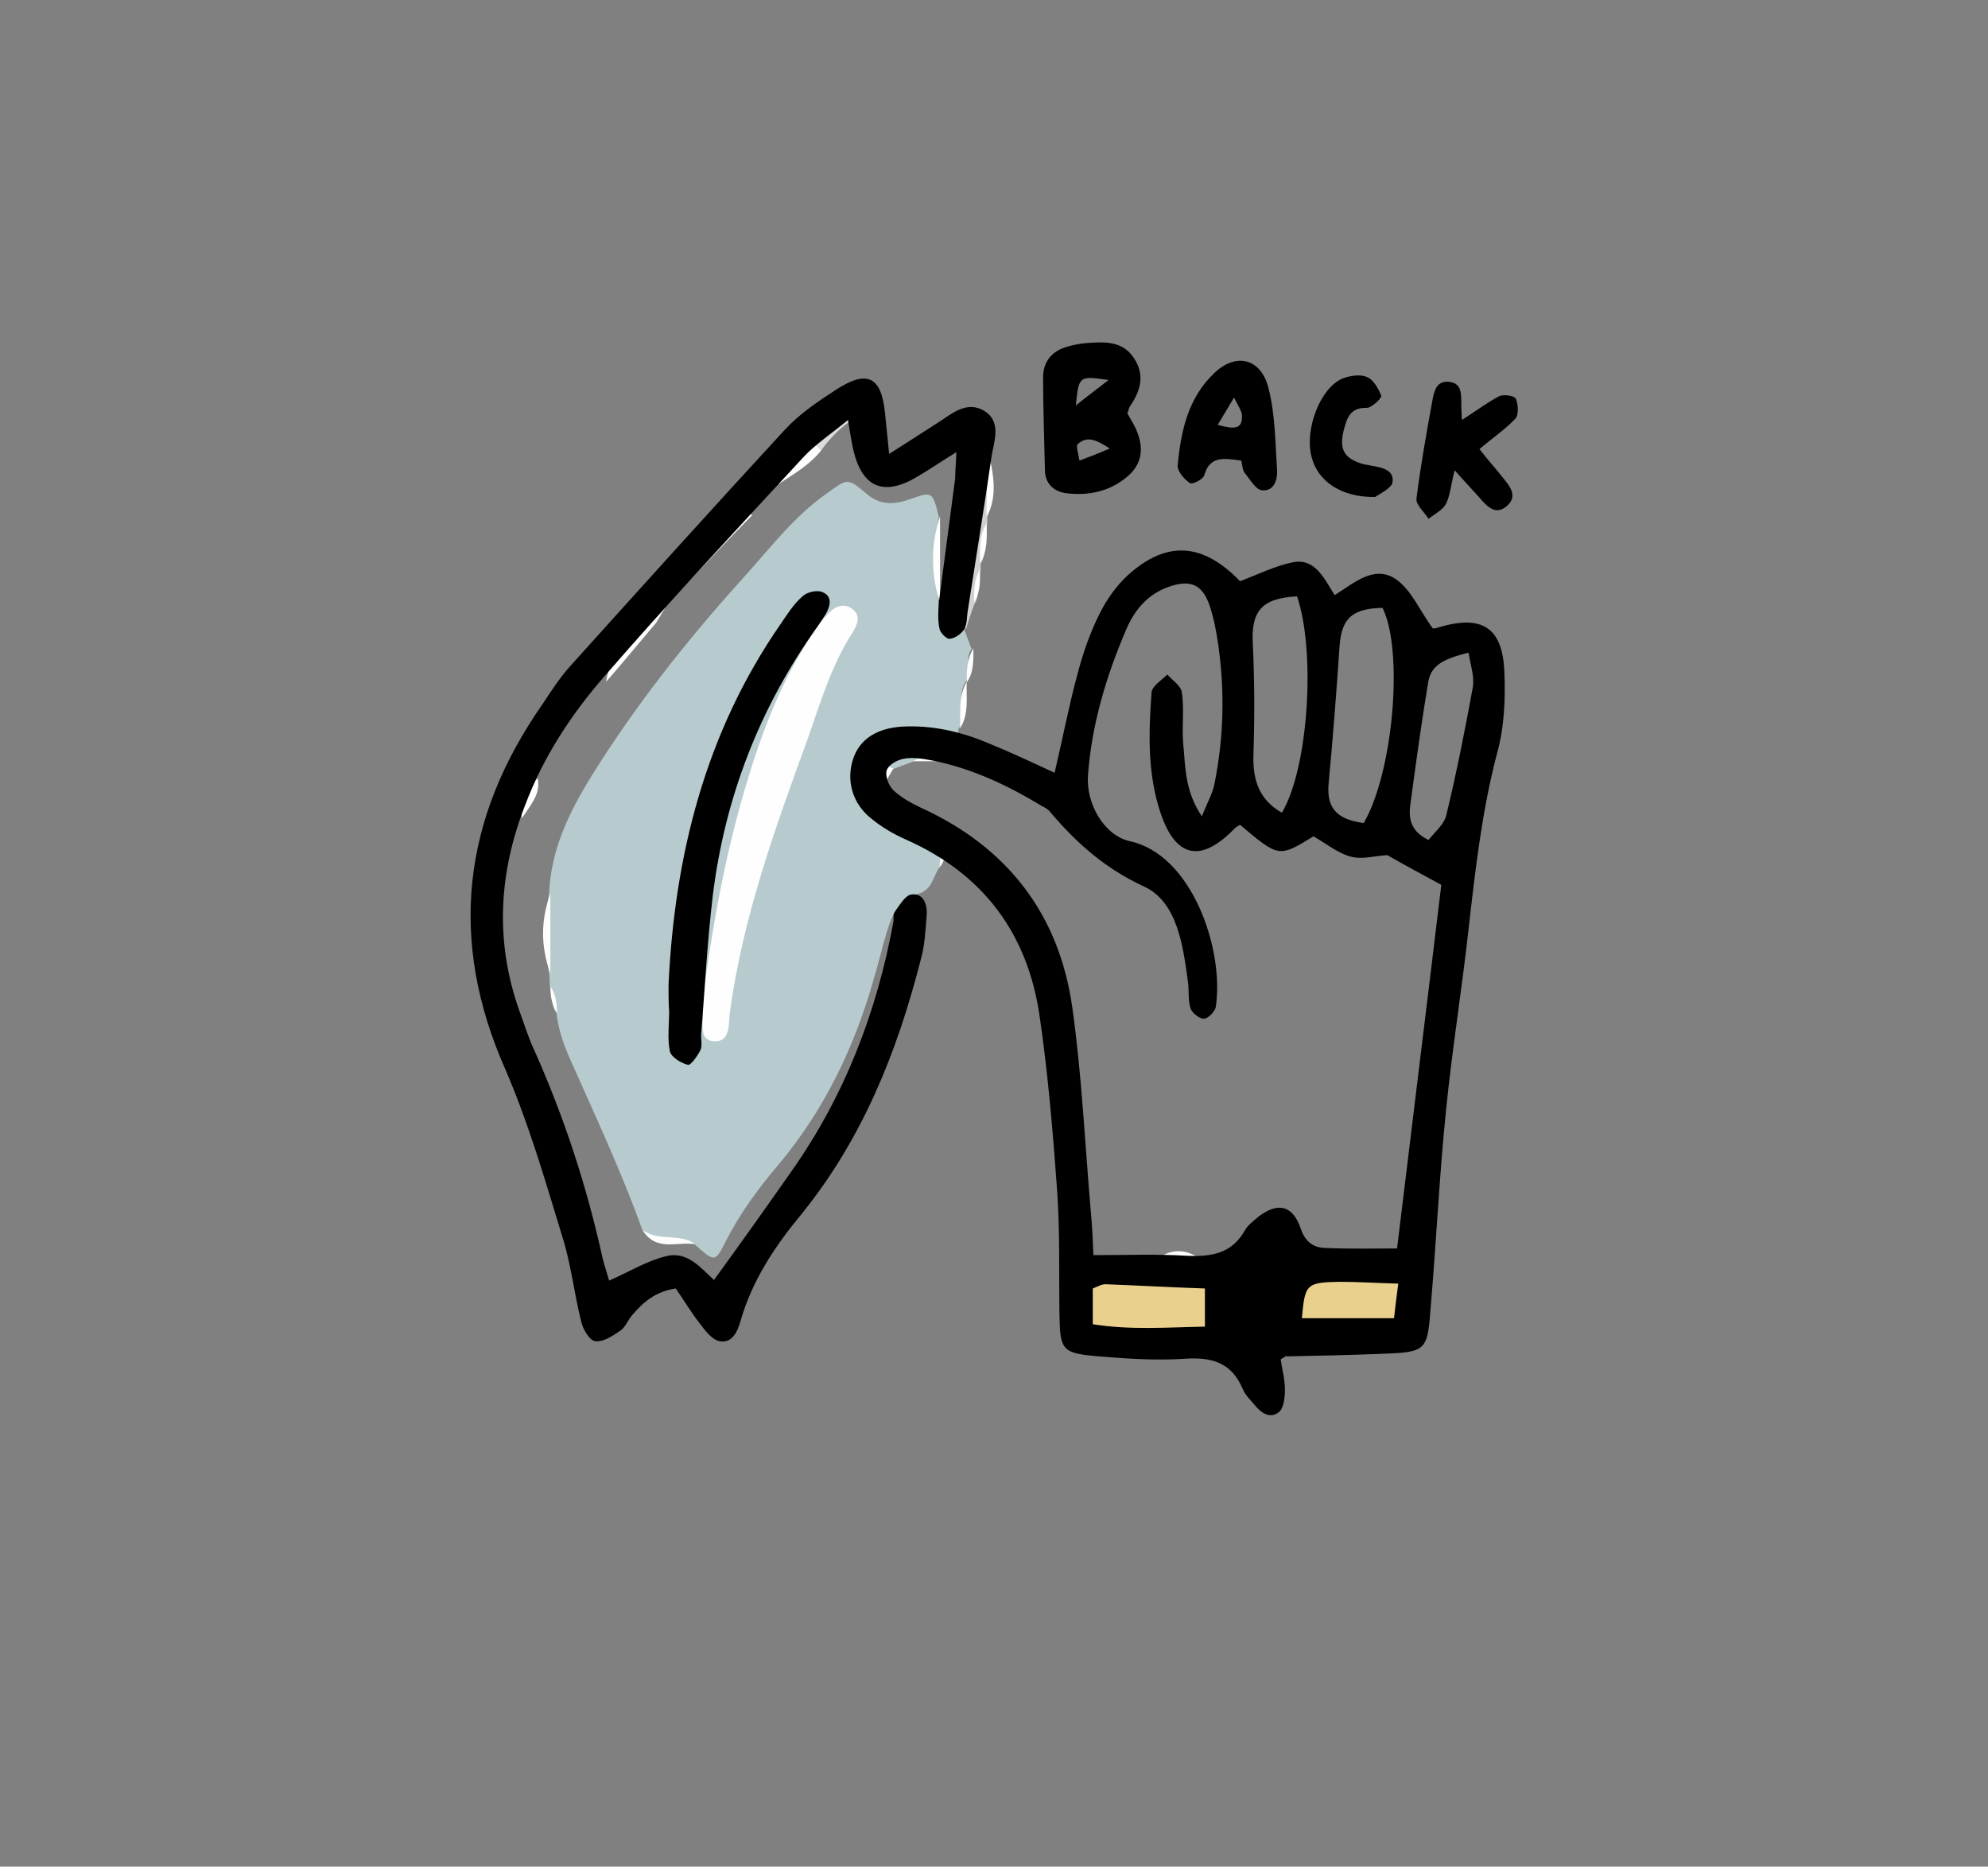<?xml version="1.0" encoding="utf-8"?>
<!-- Generator: Adobe Illustrator 23.0.1, SVG Export Plug-In . SVG Version: 6.00 Build 0)  -->
<svg version="1.1" id="Layer_1" xmlns="http://www.w3.org/2000/svg" xmlns:xlink="http://www.w3.org/1999/xlink" x="0px" y="0px"
	 viewBox="0 0 328 308" style="enable-background:new 0 0 328 308;" xml:space="preserve">
<rect x="0" y="0" width="328" height="308" fill="#808080" stroke="none"/>
<style type="text/css">
	.st0{fill:#B7CBCE;}
	.st1{fill:#E9D08D;}
	.st2{fill:#D0D0D0;}
	.st3{fill:#FEFEFE;}
	.st4{fill:#DBDBDB;}
	.st5{fill:#DCDCDC;}
	.st6{fill:#EAEAEA;}
	.st7{fill:#F4F4F4;}
	.st8{opacity:0.11;}
</style>
<g id="_xFFFD__x83__x8C__xFFFD__x99__xA0_影像_1_">
</g>
<g>
	<g id="_xFFFD__x9C__x96_撅_xFFFD__6_xA0_影像_1_">
		<g>
			<path class="st0" d="M157.2,125.6c-0.6,0-1.3,0-1.9,0c-1.5-0.8-3-0.8-4.5,0c-1.1,0.4-2.1,0.8-3.2,1.2c-1.8,0.9-3.7,1.8-2.2,4.3
				c1.3,2,3.5,2.4,5.5,3.1c2.1,0.7,4.1,1.4,5.4,3.4c-1.4,1.6,0.4,3.9-1.3,5.5c-1.1,1.6-1.2,3.8-3.6,4.4c-2.9,0.8-4.2,3.3-5,6
				c-0.8,2.6-1.4,5.2-2.2,7.9c-3.2,11.3-8.1,21.6-15.7,30.7c-3.4,4-6.5,8.2-8.9,13c-1.6,3.2-1.8,3.1-5,0.2c-2.6-1.8-6.5,1.3-8.6-2.3
				c-3.5-9.8-7.9-19.1-12.1-28.6c-1-2.3-1.8-4.7-2.1-7.3c-1.2-1.3,0.1-3.2-1.1-4.4c0-0.7,0-1.4-0.1-2.1c-0.8-4.4-0.9-8.7,0-13.1
				c0.3-8.4,4.3-15.3,8.6-22c7.1-11,15.3-21.2,24.1-30.9c4.1-4.6,7.9-9.5,13-13.1c3.5-2.5,3.4-2.8,6.7,0c2.5,2.1,4.9,1.7,7.6,0.7
				c3.2-1.1,3.3-1,4.3,3.1c-0.8,4.8-0.8,9.6,0,14.4c0,2.2,0,4.4,3.3,3.2c0.5,0.2,0.8,0.5,0.9,1c0.4,1.1,0.8,2.1,1.2,3.2
				c-1.3,1.7,0.3,3.9-1.1,5.6l0,0c-1.4,2.4,0.4,5.3-1.1,7.7c0,0.3,0,0.6,0,1C157.2,122.5,158.7,124.4,157.2,125.6z"/>
			<path class="st1" d="M208.6,208.5c1.1,0,2.1,0,3.2,0.1c3.2,1.4,6.7-0.4,9.9,1c2.6,0.2,5.3,0,7.9,0.8c3.6,1.1,3.8,1.5,3,5.7
				c-0.8,2-2.6,2.7-4.5,3.3c-2.5,0-5,0.1-7.5,0.1c-13.1,0.9-26.1,0.8-39.2,0c-5.4-3.5-5.4-5.5,0-9.9c1.3-1.1,3.1,0.1,4.4-1
				c1.8-0.4,3.6-0.8,5.4-1.1c2.2-0.8,4.3-0.8,6.5,0c0.7,0,1.4,0,2.1,0C202.6,208.9,205.8,207.1,208.6,208.5z"/>
			<path class="st2" d="M159.4,103.8c-0.3-0.3-0.6-0.7-0.9-1c0-1.5,0-2.9,0-4.4c1.4-3.9-0.4-8.1,1-12c0-0.7,0-1.5,0.1-2.2
				c1.2-1.3-0.1-3.1,1.1-4.4c0.2-1.2,0.4-2.4,1.1-3.4c3.2,2.6,1.3,5.8,1.1,8.9c0,0.4,0,0.7,0,1.1c-1.4,2,0.3,4.5-1.1,6.6
				c0,0.4,0,0.7,0,1.1c-1.3,1.6,0.2,3.8-1,5.5C160.3,100.9,159.8,102.3,159.4,103.8z"/>
			<path class="st3" d="M181.4,219.5c13.1,0,26.1,0,39.2,0c-1.6,1-3.4,1.1-5.2,1.1c-9.6,0-19.1,0-28.7,0
				C184.8,220.5,183,220.5,181.4,219.5z"/>
			<path class="st4" d="M156.2,74.1c-4.9,6.1-8.5,6.9-11.3,2.9c3.4,0.9,3.4,0.9,6.6-1.7C152.8,74.4,153.9,73,156.2,74.1z"/>
			<path class="st3" d="M110.9,98.8c2.6-6.3,7.9-10,12.2-14.7c0.3,0.3,0.6,0.6,1,0.9C119.6,89.6,115.3,94.2,110.9,98.8z"/>
			<path class="st3" d="M108.3,102.7c-2.8,3.3-5.5,6.6-8.3,9.8c0.7-4.9,4.4-7.6,7.2-10.9C107.9,101.7,108,102.3,108.3,102.7z"/>
			<path class="st3" d="M145.3,131.1c-2.3-2.8-2.9-5.6-0.4-8.6c2.4,0.7,0.3,3.8,2.5,4.3C146.6,128.2,145.7,129.5,145.3,131.1z"/>
			<path class="st3" d="M135.5,74.3c-1.9,2.4-4.5,3.9-7.1,5.6c1.4-2.7,3.5-4.8,6-6.6C134.9,73.4,135.3,73.8,135.5,74.3z"/>
			<path class="st5" d="M135.5,74.3c-0.4-0.3-0.7-0.7-1.1-1c1.1-2.1,2.2-4.3,4.5-5.5c1.2-0.6,2.3-0.8,2.1,1.2
				C138.8,70.4,137,72.2,135.5,74.3z"/>
			<path class="st3" d="M88.7,128.4c0.5,2.3-0.7,3.9-2.6,6.6C85.7,131.5,87,129.9,88.7,128.4z"/>
			<path class="st3" d="M155.1,99.6c-1.5-4.8-1.6-9.6,0-14.4C155.1,90,155.1,94.8,155.1,99.6z"/>
			<path class="st3" d="M90.8,147.5c0,4.4,0,8.7,0,13.1C89.2,156.2,89.2,151.8,90.8,147.5z"/>
			<path class="st3" d="M162.8,85.3c-0.2-3,0.6-6.1-1.1-8.9c0.7-1,1.6-1.2,1.8,0.1C164.1,79.5,164.3,82.5,162.8,85.3z"/>
			<path class="st3" d="M159.5,86.4c-0.3,4,0.7,8.1-1,12C158.7,94.4,157.6,90.3,159.5,86.4z"/>
			<path class="st3" d="M126,201.9c0,2.2-0.8,3.4-2.7,4.5C123.3,204.2,124,203,126,201.9z"/>
			<path class="st3" d="M106.1,203c2.6,1.9,6.1,0.4,8.6,2.3C111.8,204.8,108.2,206.6,106.1,203z"/>
			<path class="st3" d="M221.7,209.6c-3.3-0.1-6.7,0.5-9.9-1C215.1,208.8,218.5,207.9,221.7,209.6z"/>
			<path class="st3" d="M208.6,208.5c-3-0.1-6,0.4-8.8-1C202.8,207.6,205.8,206.9,208.6,208.5z"/>
			<path class="st3" d="M112.3,210.6c0.1-0.3,0.2-0.8,0.4-0.9c0.9-0.1,1.2,0.5,1.3,1.3c0,0.3-0.2,0.8-0.4,0.8
				C112.8,211.9,112.5,211.2,112.3,210.6z"/>
			<path class="st3" d="M158.4,120.2c0.1-2.6-0.3-5.3,1.1-7.7C159.4,115.1,159.9,117.8,158.4,120.2z"/>
			<path class="st3" d="M197.7,207.5c-2.2,0-4.3,0-6.5,0C193.4,206.1,195.5,206.1,197.7,207.5z"/>
			<path class="st6" d="M97.3,206.4c0.1,0.7,0.3,1.3,0.4,2c0.1,0.5,0.1,1.1-0.5,1.1c-0.3,0-0.6-0.6-0.9-1
				C95.6,207.3,95.4,206.3,97.3,206.4z"/>
			<path class="st3" d="M228.1,219.4c1.5-1.1,3-2.2,4.5-3.3C232.1,218.5,230.4,219.4,228.1,219.4z"/>
			<path class="st3" d="M161.7,92.9c0-2.2-0.2-4.5,1.1-6.6C162.8,88.6,163,90.9,161.7,92.9z"/>
			<path class="st7" d="M108.3,102.7c-0.4-0.4-0.7-0.7-1.1-1.1c0.8-1.4,1.9-2.5,3.3-3.3C110.1,100,109.1,101.3,108.3,102.7z"/>
			<path class="st3" d="M97.3,206.4c-0.4,0.7-0.7,1.4-1.1,2.1c-0.3-0.6-0.7-1.3-0.8-2c-0.2-0.6-0.3-1.6,0.6-1.7
				C96.8,204.8,97,205.8,97.3,206.4z"/>
			<path class="st3" d="M155,143.1c0.2-1.9,0.2-3.8,1.3-5.5C156.2,139.5,156.3,141.5,155,143.1z"/>
			<path class="st3" d="M160.7,99.4c0-1.9,0-3.8,1-5.5C161.7,95.8,161.8,97.7,160.7,99.4z"/>
			<path class="st3" d="M159.5,112.6c0-1.9,0-3.8,1.1-5.6C160.6,108.9,160.7,110.9,159.5,112.6z"/>
			<path class="st3" d="M140.9,68.9c-0.7-0.4-1.4-0.8-2.1-1.2C140.1,67.3,141.6,66.2,140.9,68.9z"/>
			<path class="st3" d="M160.6,79.8c0,1.5-0.2,3-1.1,4.4C159.5,82.7,159.7,81.2,160.6,79.8z"/>
			<polygon class="st3" points="101.6,213.7 102,214 101.6,214.2 			"/>
			<path class="st3" d="M185.8,208.6c-1.3,0.9-2.8,1-4.4,1C182.7,208.7,184.2,208.6,185.8,208.6z"/>
			<path class="st3" d="M157.2,125.6c0.2-1.5,0.3-3.1,1.2-4.5C158.4,122.8,158.3,124.3,157.2,125.6z"/>
			<path class="st3" d="M150.7,125.6c1.5-1,3-0.9,4.5,0C153.8,125.6,152.2,125.6,150.7,125.6z"/>
			<path class="st3" d="M90.8,162.7c0.9,1.4,1.1,2.9,1.1,4.4C91,165.8,90.8,164.2,90.8,162.7z"/>
			<path class="st3" d="M115.9,165.2c1.5-11.4,3.6-23.7,7.2-35.7c2.6-8.7,5.8-17.2,10.9-24.8c0.8-1.2,1.6-2.4,2.6-3.4
				c1-1.1,2.4-1.9,3.9-0.9c1.6,1.1,1,2.6,0.2,3.9c-3.5,5.4-5.3,11.5-7.4,17.5c-5.4,14.8-10.8,29.7-12.9,45.4
				c-0.2,1.8,0.1,4.8-2.6,4.6s-1.6-3.1-1.9-4.9C115.9,166.6,115.9,166.4,115.9,165.2z"/>
		</g>
	</g>
	<g id="_xFFFD__x9C__x96_撅_xFFFD__5_xA0_影像_1_">
		<g>
			<path d="M211.3,224.3c0.2,1.5,0.7,3.2,0.7,5c0,1.3-0.2,3.1-1,3.7c-1.5,1.2-3,0.1-4.1-1.3c-0.7-0.8-1.5-1.6-1.9-2.6
				c-1.9-4.4-5.2-5.2-9.6-4.9c-4.7,0.3-9.4,0-14.1-0.4c-6.1-0.5-6.4-1-6.5-6.9c-0.1-6.9,0.1-13.8-0.4-20.7
				c-0.7-9.6-1.5-19.2-2.9-28.7c-2-13.6-9.4-23.4-22.1-29c-2-0.9-3.9-2-5.6-3.4c-3.1-2.4-4.2-6.2-3.1-9.7c1-3.3,3.8-5.2,8-5.5
				c5-0.3,9.8,0.8,14.3,2.7c3.7,1.5,7.3,3.2,11,4.9c1.3-5.5,2.3-10.8,3.7-16c0.9-3.5,2.1-7,3.7-10.2c1.2-2.4,2.8-4.7,4.8-6.5
				c6.4-5.7,12.3-5.2,18.4,1.1c2.9-1.1,5.7-2.5,8.6-3.1c3.7-0.8,5.2,2.5,7,5.4c3.2-2,6.5-5,10-2.7c2.6,1.7,4,5.2,6.2,8.2
				c0,0,0.5,0,1-0.2c7.1-2.1,10.5,0,10.8,7.3c0.2,4.5,0,9.2-1.2,13.5c-2.5,9.5-3.6,19.3-4.7,29c-1.1,9.9-2.7,19.8-3.7,29.7
				c-1.1,10.7-1.6,21.4-2.5,32.1c-0.6,8-0.6,8-8.6,8.3c-5.1,0.2-10.1,0.3-15.2,0.4C212.1,223.7,212,223.9,211.3,224.3z M198.3,134.7
				c0.9-2.3,1.8-3.8,2.1-5.5c1.5-7.5,1.7-15.1,0.6-22.8c-0.3-2.1-0.7-4.3-1.4-6.4c-1.2-3.6-3.2-4.4-6.7-3.2s-5.7,3.8-7.1,7.1
				c-3.3,7.7-5.7,15.7-6.3,24.1c-0.3,4.6,2.6,9.8,6.9,10.8c10.3,2.2,15.6,17.9,14.2,27.3c-0.1,0.8-1.3,2-2,2s-2-1-2.2-1.8
				c-0.4-1.3-0.2-2.9-0.4-4.3c-0.8-6-1.8-13.2-7.2-15.7c-6.5-3-11.2-7.2-15.6-12.4c-0.3-0.4-0.9-0.7-1.3-0.9
				c-5.6-3.4-11.5-6.2-18-7.5c-1.6-0.3-3.3-0.6-4.8-0.3c-1.1,0.2-2.5,1-2.8,1.9s0.3,2.5,1.1,3.3c1.3,1.2,2.9,2.1,4.6,2.9
				c14.2,6.5,22.7,17.5,24.9,32.8c1.6,11.3,2.1,22.7,3.1,34.1c0.2,2.1,0.3,4.2,0.4,6.9c5.6,0,10.5-0.2,15.3,0.1
				c4.1,0.2,7.5-0.3,9.7-4.2c0.5-0.9,1.5-1.6,2.3-2.3c3.2-2.4,5.6-1.8,6.9,2c0.7,2.1,2,3.1,3.8,3.2c4.1,0.2,8.2,0.1,12.1,0.1
				c2.5-20.7,5-40.8,7.3-60c-3.5-1.9-6.3-3.4-8.9-4.9c-2,0.1-4.3,0.8-6.2,0.2c-2.1-0.6-4-2.2-6-3.3c-5.7,3.5-5.7,3.5-12.1-1.9
				c-0.3,0.2-0.6,0.3-0.9,0.6c-5.5,5.7-9.7,4.9-12.2-2.5c-2.2-6.5-2-13.3-1.5-20c0.1-1,1.7-2,2.6-2.9c0.9,1,2.3,1.9,2.4,3
				c0.4,2.7,0,5.4,0.2,8.2C195.6,126.4,195.4,130.4,198.3,134.7z M228.1,100.3c-5.1,0.1-6.8,1.8-7.1,6.5c-0.5,7.5-1.1,15.1-1.8,22.6
				c-0.3,3.9,1.3,5.8,5.8,6.4C229.9,127.4,231.6,107.3,228.1,100.3z M214,98.4c-5.8,0.3-7.6,2.4-7.3,7.8c0.3,6.2,0.3,12.3,0.1,18.5
				c-0.1,4.1,1,7.3,4.7,9.4C215.9,126.7,217.1,107.5,214,98.4z M235.7,138.6c1-1.3,2.5-2.5,2.9-4c1.7-7,3.1-14.1,4.4-21.2
				c0.3-1.8-0.4-3.7-0.7-5.7c-4.6,1.1-6.3,2.3-6.7,5.1c-1.1,6.6-2,13.2-2.9,19.9C232.4,134.9,232.6,137.1,235.7,138.6z M198.8,212.6
				c-5.9-0.2-11.1-0.5-16.4-0.7c-0.7,0-1.3,0.4-2.1,0.7c0,1.9,0,3.6,0,5.9c6.3,1,12.3,0.5,18.5,0.4
				C198.8,216.7,198.8,214.9,198.8,212.6z M230.7,211.8c-3.6-0.1-6.7-0.3-9.7-0.3c-5.5,0.1-5.7,0.4-6.2,6c5,0,10,0,15.2,0
				C230.2,215.6,230.4,214.2,230.7,211.8z"/>
			<path d="M157.8,74.6c-2.6,1.6-4.5,2.9-6.5,4.1c-5.5,3.2-9,1.8-10.5-4.4c-0.3-1.3-0.5-2.7-0.9-5c-2.9,2.4-5.5,4.1-7.5,6.3
				c-11,11.9-22,23.7-32.6,35.9c-5.5,6.3-10.1,13.3-13.1,21.2c-4.4,11.2-5.1,22.6-1,34.1c0.8,2.2,1.5,4.5,2.5,6.6
				c4.9,11,8.6,22.3,11.2,34.1c0.3,1.2,0.7,2.4,1.1,3.8c3.2-1.4,6.1-3.2,9.3-4c3.6-1,5.9,2,8,3.9c4.5-6.2,8.7-12.1,12.9-18.1
				c8.7-12.4,14-26.2,16.7-41c0.1-0.5-0.1-1.2,0.2-1.6c0.8-1.1,1.7-2.7,2.7-2.9c2-0.3,2.7,1.5,2.6,3.3c-0.2,2.5-0.3,5.1-1,7.5
				c-3.9,15.3-9.7,29.7-19.8,42.1c-4.3,5.2-8,10.8-9.9,17.4c-0.5,1.8-1.4,3.8-3.5,3.4c-1.3-0.3-2.4-1.8-3.3-3
				c-1.4-1.8-2.6-3.8-3.9-5.7c-3.4,0.5-5.4,2.3-7.2,4.4c-0.7,0.8-1.1,2-2,2.6c-1.2,0.8-2.8,1.9-4.1,1.7c-0.9-0.1-2-1.9-2.3-3.2
				c-1.2-4.8-1.7-9.7-3.2-14.3c-2.8-9.2-5.5-18.5-9.3-27.3c-9.5-21.4-7.1-41.4,6.1-60.3c1.4-2.1,2.8-4.3,4.5-6.2
				c11.8-13.1,23.6-26.2,35.5-39.1c2.4-2.6,5.5-4.7,8.6-6.7c5-3.2,7.3-2,7.9,3.8c0.2,1.9,0.4,3.9,0.7,6.9c3.1-2,5.5-3.5,7.8-5
				c2.4-1.5,4.9-3.9,7.9-2.1c2.9,1.8,1.6,5,1.2,7.5c-1.2,8.4-2.6,16.9-3.9,25.3c-0.2,1.1-0.1,2.3-0.6,3.2c-0.5,0.8-1.5,1.5-2.4,1.6
				c-0.5,0.1-1.6-1-1.7-1.7c-0.3-1.4-0.2-2.9-0.1-4.3c0.9-6.8,1.8-13.7,2.7-20.5C157.6,77.8,157.7,76.6,157.8,74.6z"/>
			<path d="M110.3,162.5c1-21.4,6.1-41.6,18.4-59.4c1.1-1.6,2.2-3.4,3.7-4.7c0.7-0.7,2.4-1.1,3.3-0.7c1.7,0.7,1.3,2.3,0.5,3.7
				c-0.4,0.6-0.8,1.2-1.2,1.8c-9.6,13.4-15.4,28.3-17.4,44.6c-0.9,7.5-1.3,15.2-1.9,22.7c-0.1,0.9,0.2,1.9-0.1,2.7
				c-0.5,1-1.6,2.6-2.1,2.5c-1.2-0.3-2.8-1.3-3-2.3c-0.4-2.1-0.1-4.3-0.1-6.5C110.3,165.4,110.3,164,110.3,162.5z"/>
			<path d="M186,68.2c0.6,1.1,1.3,2.1,1.7,3.3c1.1,2.9,0.5,5.4-1.9,7.3c-2.8,2.3-6.2,3-9.7,2.6c-2.1-0.2-3.7-1.5-3.7-3.9
				c-0.1-5.1-0.3-10.1-0.3-15.2c0-2.7,1.5-4.4,4-5.1c1-0.3,2.1-0.5,3.2-0.6c2.9-0.2,5.9-0.4,7.8,2.5c1.9,2.9,1,5.5-0.7,8
				C186.2,67.4,186.2,67.8,186,68.2z M177.5,66.9c2.1-1.7,3.5-2.7,5.4-4.2C178,62,178,62,177.5,66.9z M183.1,74
				c-2.3-1.5-3.8-2.1-5.3-0.7c-0.3,0.3,0.1,1.5,0.3,2.7C179.7,75.4,181,74.9,183.1,74z"/>
			<path d="M204.8,76c-2.9-0.4-5.2-0.8-6.1,2.4c-0.2,0.7-2,1.6-2.4,1.3c-0.9-0.6-2-1.9-2-2.8c0.5-5.7,1.7-11.2,6-15.3
				c3.6-3.5,7.8-2.5,9,2.5c1.1,4.3,1.1,8.9,1.4,13.4c0.1,1.7-0.5,3.6-2.5,3.4c-1-0.1-1.9-1.7-2.7-2.7C205,77.7,205,76.9,204.8,76z
				 M200.9,70.1c2.6,0.7,4.2,0.9,4-1.7c-0.1-0.7-0.6-1.4-1.3-2.8C202.5,67.4,201.9,68.5,200.9,70.1z"/>
			<path d="M241.2,69.3c2.5-1.6,4.2-2.9,6.1-3.9c0.8-0.4,2.6-0.1,2.8,0.4c0.4,0.9,0.5,2.7-0.1,3.3c-1.7,1.8-3.8,3.2-5.9,5
				c1.3,1.7,2.5,3,3.6,4.4c1.2,1.5,3,3.3,0.8,5.1c-1.9,1.5-3.3-0.2-4.5-1.6c-1.1-1.2-2.2-2.4-4-4.4c-0.6,2.3-0.7,4-1.4,5.5
				c-0.6,1.1-1.9,1.7-2.9,2.5c-0.7-1.1-2.1-2.3-2-3.3c0.7-5.6,1.7-11.1,2.7-16.6c0.3-1.5,0.8-2.9,2.7-2.7c1.9,0.2,2,1.7,2,3.3
				C241.1,67,241.1,67.7,241.2,69.3z"/>
			<path d="M226.9,82c-5.6,0.1-9.5-2.6-10.5-6.6c-1.2-4.5,1.4-11.3,5-12.9c1.2-0.5,3-0.8,4.1-0.3c1.1,0.4,1.9,1.9,2.4,3.1
				c0.1,0.4-1.6,2-2.4,2c-2.8-0.1-3.3,1.8-3.8,3.7c-0.8,3.2,0.1,4.7,3.3,5.6c0.5,0.1,1.1,0.2,1.6,0.3c1.7,0.3,3.6,0.8,3.1,2.9
				C229.2,80.8,227.4,81.6,226.9,82z"/>
		</g>
	</g>
	<g id="Square_xA0_影像_1_" class="st8">
	</g>
</g>
</svg>
